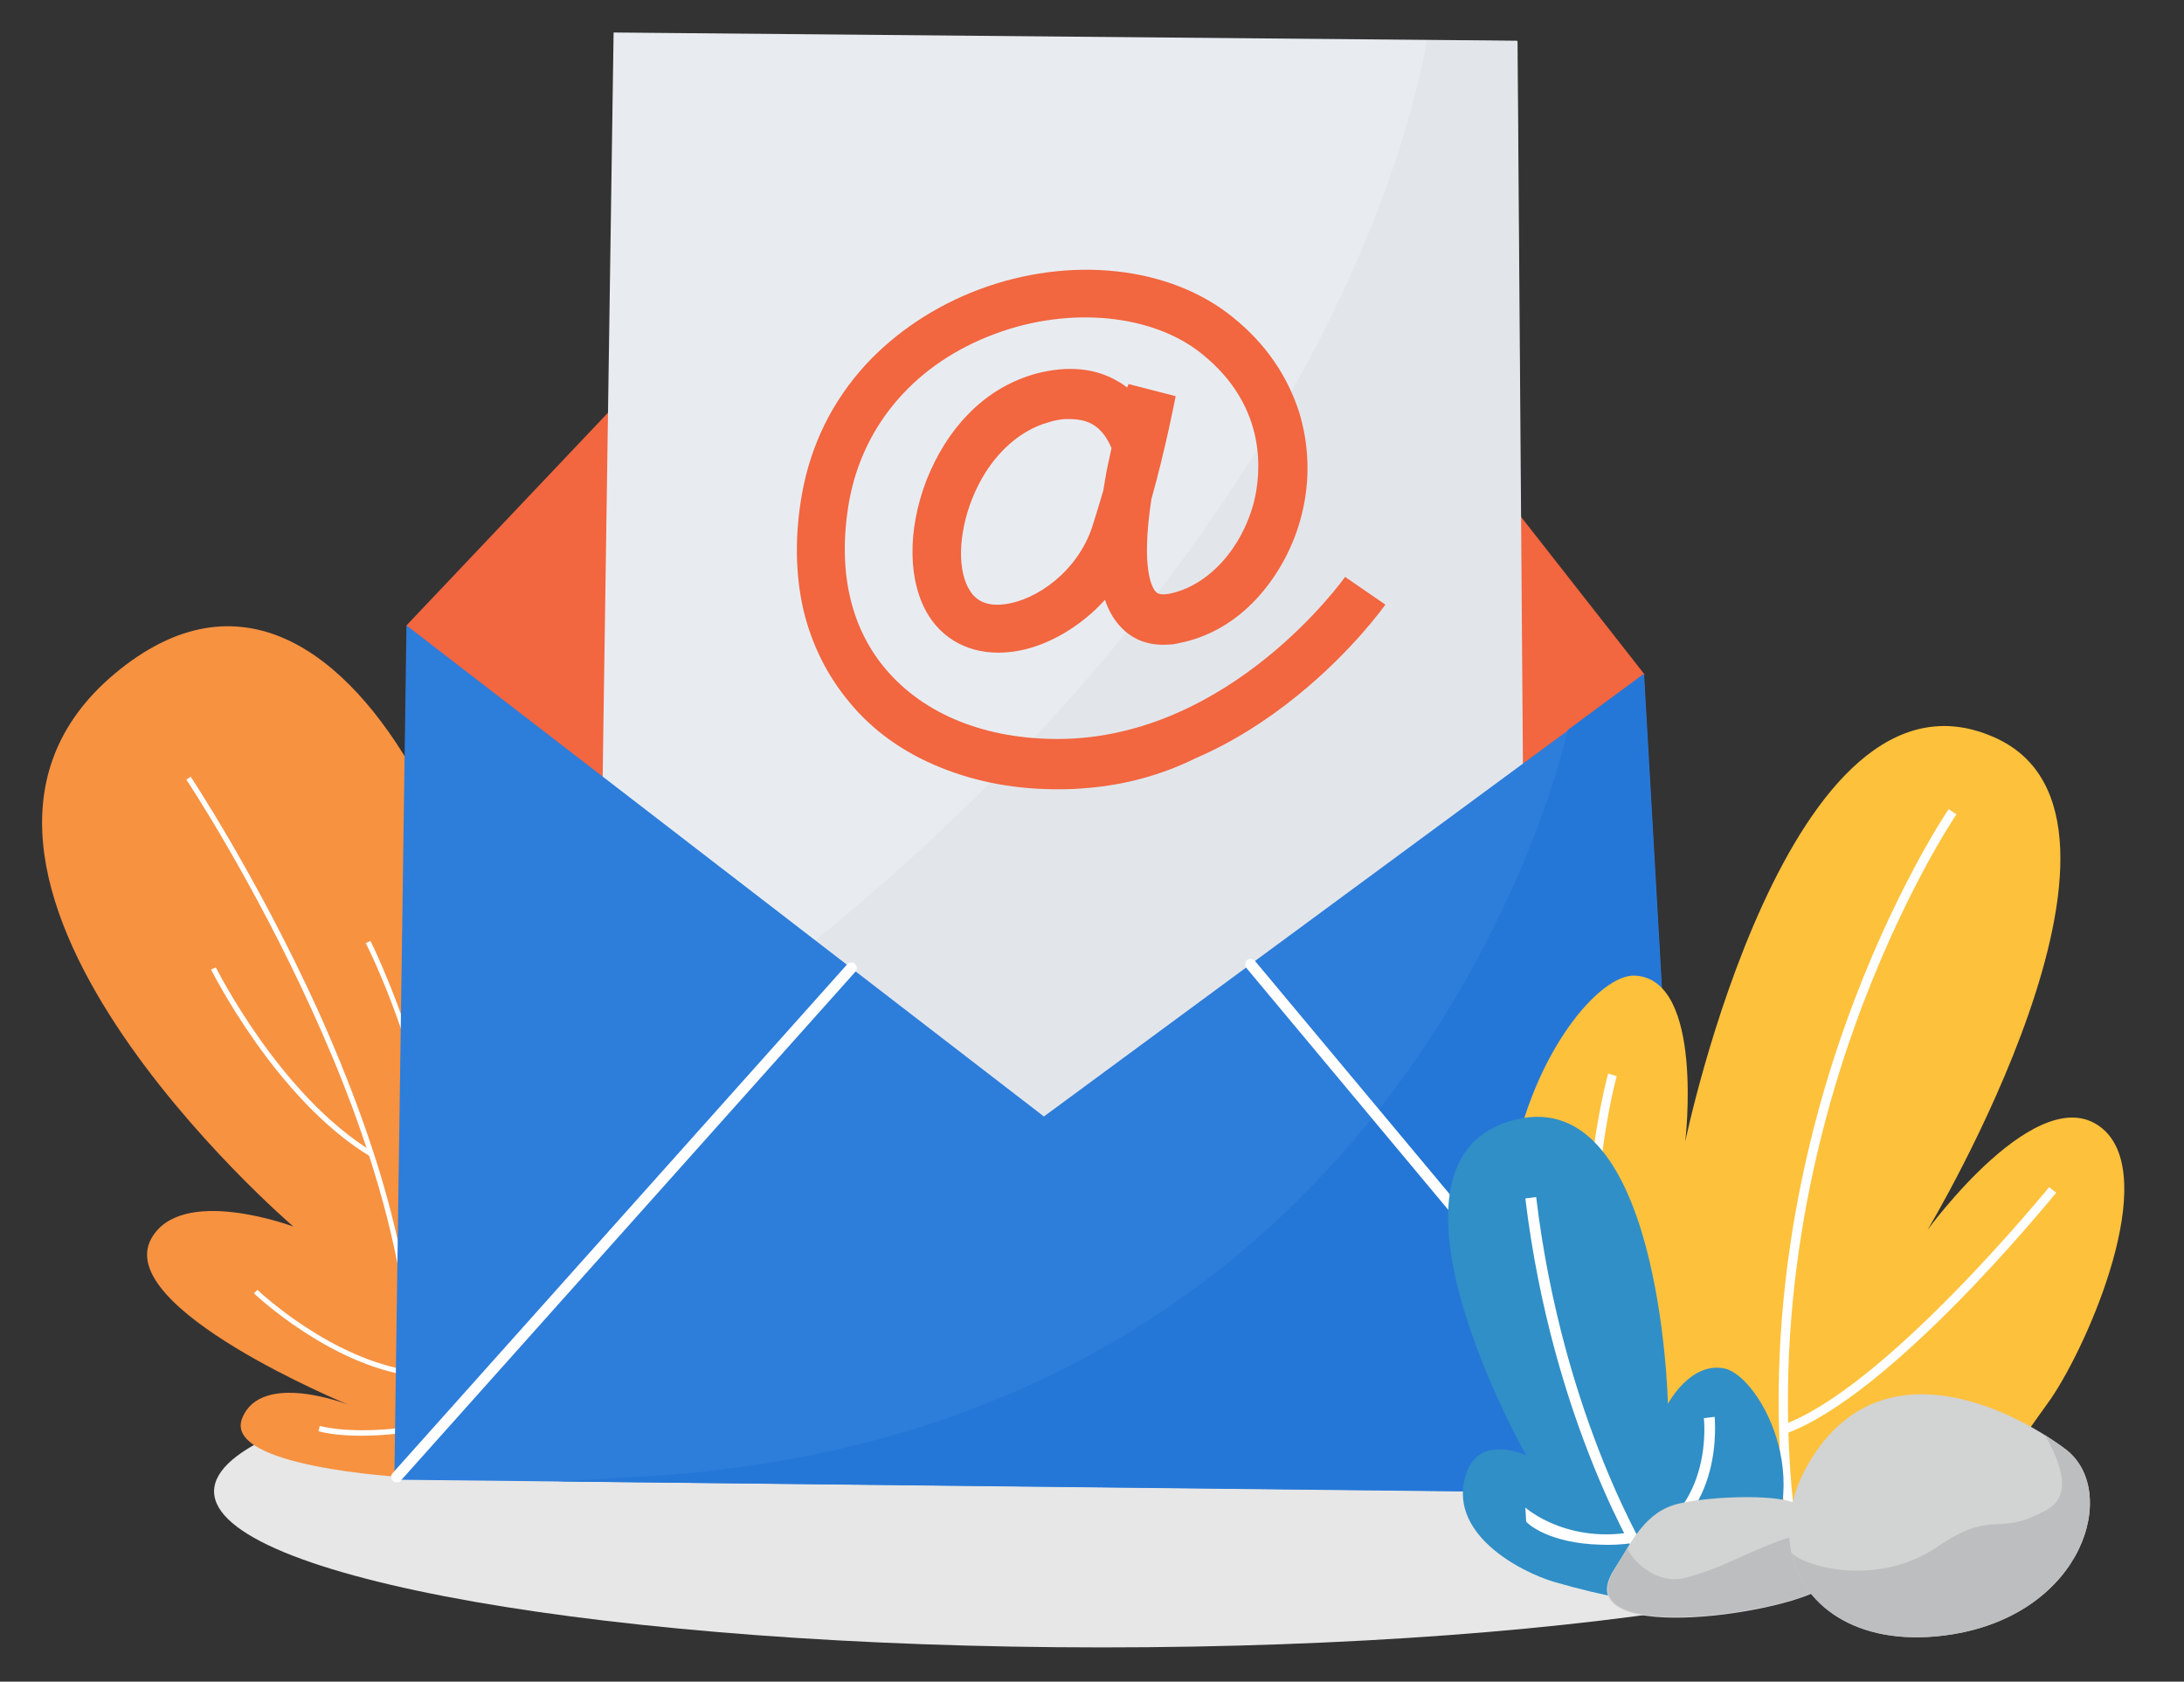 <svg version="1.1" id="Слой_1" xmlns="http://www.w3.org/2000/svg" x="0" y="0" viewBox="0 0 504 388" xml:space="preserve"><rect x="0" y="0" width="504" height="388" fill="#333333" stroke="none"/><style>.st2{fill:#fff}.st3{fill:#f26640}.st10{fill:#d2d3d3}.st11{fill:#bdbebf}</style><path d="M254.4 380.1c113.2 0 205-16.1 205-36s-91.8-36-205-36-205 16.1-205 36 91.8 36 205 36z" fill="#e7e7e7"/><path d="M92.9 340.8s-41.6-2.3-37-13.6c4.4-11 24.5-3.1 24.5-3.1s-54.3-22.3-45.5-38.3c6.9-12.5 32.8-2.8 32.8-2.8s-95.6-81.9-41.3-127.5c57.7-48.4 99.4 76.9 86.6 103.7 0 0 19.3-23.3 31.8-18.7 19.4 7.1 5.3 58.1-29.6 85.8l-22.3 14.5z" fill="#f79241"/><path class="st2" d="M94.6 333l-1.2-.2c5.2-32.1-8.7-72-21.4-99.7-13.7-30.1-28.8-53-29-53.2l1-.7c.2.3 15.3 23.1 29.1 53.3 8 17.7 14.1 34.6 17.8 49.9 4.8 19.2 6.1 36.3 3.7 50.6z"/><path class="st2" d="M85.4 266.8c-21.8-13.2-36.5-42.8-36.7-43.1l1.1-.5c.2.3 14.7 29.5 36.3 42.6l-.7 1zm9.3 35.9l-1-.7c9.5-15.1 6.5-37.2 2.3-53.1-4.5-17.3-11.5-31.2-11.6-31.3l1.1-.5c.1.2 7 14.1 11.6 31.5 2.7 10.2 4 19.7 4 28 .1 10.5-2.1 19.3-6.4 26.1zm.4 14.8c-19.2-2.7-36.3-18.9-36.5-19.1l.8-.8c.2.2 17 16.1 35.8 18.7l-.1 1.2zm.1 8.3l-.6-1.1c14.4-7.5 23.5-21.7 28.6-32.3 5.6-11.5 7.8-21.3 7.8-21.5l1.2.3c0 .1-2.3 10-7.9 21.7-5.1 10.8-14.4 25.2-29.1 32.9zm-.6 4.6c-13.9 2-20.9-.1-21.1-.2l.3-1.2-.2.6.2-.6c.1 0 7 2.1 20.6.2l.2 1.2z"/><path class="st3" d="M111 190.7l-17.2-46.4 97.5-102.9 92.5 32.3 33.7 2.8 62 79.1-15.7 32.6-40.1 58.4-88.4 37.6L125.9 234 111 190.7z"/><path d="M138.8 197.8l2.8-190.3 208.5 1.9 1.5 219L264 259l-59.5 11.3-36.9-48.4-28.8-24.1z" fill="#e8ecf1"/><path d="M173 228.9l31.6 41.3 59.4-11.3 81.9-28.5c2-2.3 4-4.4 5.9-6.5L350.2 9.5l-20.9-.2C322.6 47 289.8 140.1 173 228.9z" fill="#e2e6eb"/><path class="st3" d="M251 181.8c-2.1.2-4.1.3-6.2.3-10.1.1-19.3-1.6-27.7-5-8.5-3.4-15.7-8.5-21.1-15.1-5.1-6.1-8.7-13.3-10.6-21.3-1.9-8.3-2-17.4-.3-26.9 2.1-11.4 7-21.3 14.8-29.8 6.9-7.4 15.9-13.4 26-17.2 21.1-7.9 44.1-5.4 58.6 6.4 7.5 6 12.6 13.5 15.3 21.9 2.3 7.5 2.6 15.7.6 23.6-1.8 7.3-5.4 13.9-10.2 19.2-5.1 5.6-11.4 9.2-18.2 10.5-.8.2-1.4.3-2.1.3-5.9.5-9.5-2-11.6-4.4-1.4-1.6-2.5-3.5-3.3-5.9-1.3 1.4-2.7 2.8-4.2 4-5.3 4.4-11.5 7.3-17.4 8-8.1 1-15-2-19-8.2-4.9-7.7-5.1-19.7-.6-31.4 2.3-5.8 5.5-11 9.5-15.1 4.6-4.8 10-7.9 15.8-9.5 7.3-1.9 13.7-1.3 18.9 1.8.8.4 1.4.9 2.1 1.4.2-.4.3-.7.3-.8l10.9 2.8c-.1.6-2.3 12-5.6 23.8-2.5 16.4.3 20.6 1 21.3.3.3.8.9 3.1.5 9-1.8 16.8-10.4 19.6-21.3 1.5-6.1 3.4-21.7-12.1-34.1-11.3-9.1-30.4-11-47.6-4.6-18.2 6.7-30.4 20.7-33.7 38.4-2.8 15.6 0 29.1 8.4 39 8.9 10.5 23.1 16.2 40.1 16.1 39.6-.3 65.7-37.1 65.9-37.4l9.3 6.4c-.3.4-7.5 10.6-20.2 20.9-7.5 6.1-15.4 11-23.5 14.5-8.1 4-16.5 6.2-25 6.9zm-5.4-85.1c-1.1.1-2.3.3-3.5.7-7.5 2-14.2 8.6-17.8 17.8-3.2 8.1-3.4 16.7-.4 21.2 1.6 2.5 4.3 3.5 8 3 7.2-.9 16.8-7.5 20.2-18 .8-2.6 1.7-5.4 2.5-8.2.1-.8.3-1.6.4-2.4.4-2.6 1-5 1.5-7.4-.6-1.4-1.8-4-4.4-5.5-1.7-1-3.9-1.3-6.5-1.2z"/><path d="M93.8 144.3L91 341.4l299.2 3.3-10.8-189.1-138.5 102L93.8 144.3z" fill="#2d7ddb"/><path d="M128.6 341.8l261.5 2.8-10.8-189.1-17.5 12.9S327 332.9 144 340.9c-5.5.4-10.6.6-15.4.9z" fill="#2577d7"/><path class="st2" d="M91.5 342c-.3 0-.6-.1-.8-.3-.5-.5-.6-1.3-.1-1.8l104.9-117.4c.5-.5 1.3-.6 1.8-.1s.6 1.3.1 1.8L92.5 341.6c-.2.4-.6.4-1 .4zm298.7 3.4c-.3 0-.8-.2-1-.4L287.6 223.3c-.4-.5-.3-1.3.2-1.8.5-.4 1.3-.3 1.8.2l101.6 121.7c.4.5.3 1.3-.2 1.8-.3.1-.6.2-.8.2z"/><path d="M383.4 359.9c16.8 6.4 41.2 7.5 70.9-7.2 9.1-4.5 17.9-13.1 13.6-22.4 0 0 4-5.7 5.4-7.6 8.9-13.1 25.1-50.9 12-62.2-14.5-12.5-40.5 23.3-40.5 23.3s57-95 15.6-113.6c-47.7-21.5-71.5 93.2-71.5 93.2s4.5-37.5-11.6-38.3c-16.3-.8-61.1 72.4 6.1 134.8z" fill="#fec13c"/><path class="st2" d="M412.9 356.9c-7.3-49.4 3.1-93 13.1-120.9 10.8-30.2 23.5-49.1 23.7-49.3l1.8 1.2c-.2.2-12.7 18.8-23.5 48.9-9.9 27.7-20.2 70.9-13 119.8l-2.1.3z"/><path class="st2" d="M412 330.8l-.7-2c23.8-8.5 61.2-54.5 61.6-54.9l1.6 1.3c-1.6 1.9-38.2 46.9-62.5 55.6zm3.2 18.7c-.8.1-1.4.2-2.2.2l-.2-2.1c20.4-1.3 40.6-13.4 40.8-13.6l1.1 1.8c-.2.2-19.4 11.7-39.5 13.7zm-3.2-6.3c-15.7-1.6-27.5-8-35.1-19.2-10-14.6-11-34.6-10.1-48.8.9-15.3 4.3-27.4 4.3-27.5l2 .6c-.2.5-12.9 47.6 5.5 74.5 7.3 10.6 18.6 16.8 33.6 18.3l-.2 2.1z"/><path d="M403.1 364.2c-7 7.6-20.7 7.6-44.4.8-7.8-2.3-25.3-11.3-20.2-25.4 3.2-8.8 13.7-3.8 13.7-3.8s-37.6-66.3-4.2-77c35.3-11.2 36.9 65.1 36.9 65.1s5.3-10 13.3-8.1c8.3 2.2 22.7 28.8 4.9 48.4z" fill="#308fc6"/><path class="st2" d="M379.1 361.5c-.2-.3-20.8-32.9-27.1-85l2.5-.3c6.2 51.6 26.5 83.7 26.6 84l-2 1.3z"/><path class="st2" d="M369.4 356.4c-12.2-.3-17-5-17.2-5.3l-.2-3.3c-1.3-1.1 8.3 8.5 24.6 5.7l.3 2.5c-2.7.4-5.2.5-7.5.4zm9.1 1.8l-1-2.3c18.2-7.6 15.7-28.5 15.7-28.7l2.5-.3c-.1.2 2.7 23-17.2 31.3z"/><path class="st10" d="M372.5 362.1c4.1-6.4 7.1-13.4 15-15.2 7.9-1.8 24.5-2.3 27.7.5 3.2 2.8 15.2 12.7 5.4 19-10 6.4-59.4 13.2-48.1-4.3z"/><path class="st11" d="M408 356.5c-8 3.3-11.5 5.5-18.9 7.5-7.5 2-13.2-5.1-13.5-6.8-1 1.6-1.9 3.2-2.9 4.8-11.3 17.5 38.1 10.5 48 4.3 5.8-3.7 4.1-8.6 1-12.6-2.8-.5-5.7-.4-13.7 2.8z"/><path class="st10" d="M417.8 336.9c-13.5 22.2 1.8 45 32.6 40.2 30.7-4.9 38.7-33.3 26.3-42.7-12.4-9.3-42.5-24.4-58.9 2.5z"/><path class="st11" d="M471.9 331.1c4 6.9 6.1 13.9.7 17.1-12.2 6.9-12-.5-25.7 8.8s-30.9 4.4-33.5 1.2c2.8 13.1 16.4 22.2 37 18.9 30.7-4.9 38.7-33.3 26.3-42.7-1.4-1.1-3-2.1-4.8-3.3z"/></svg>